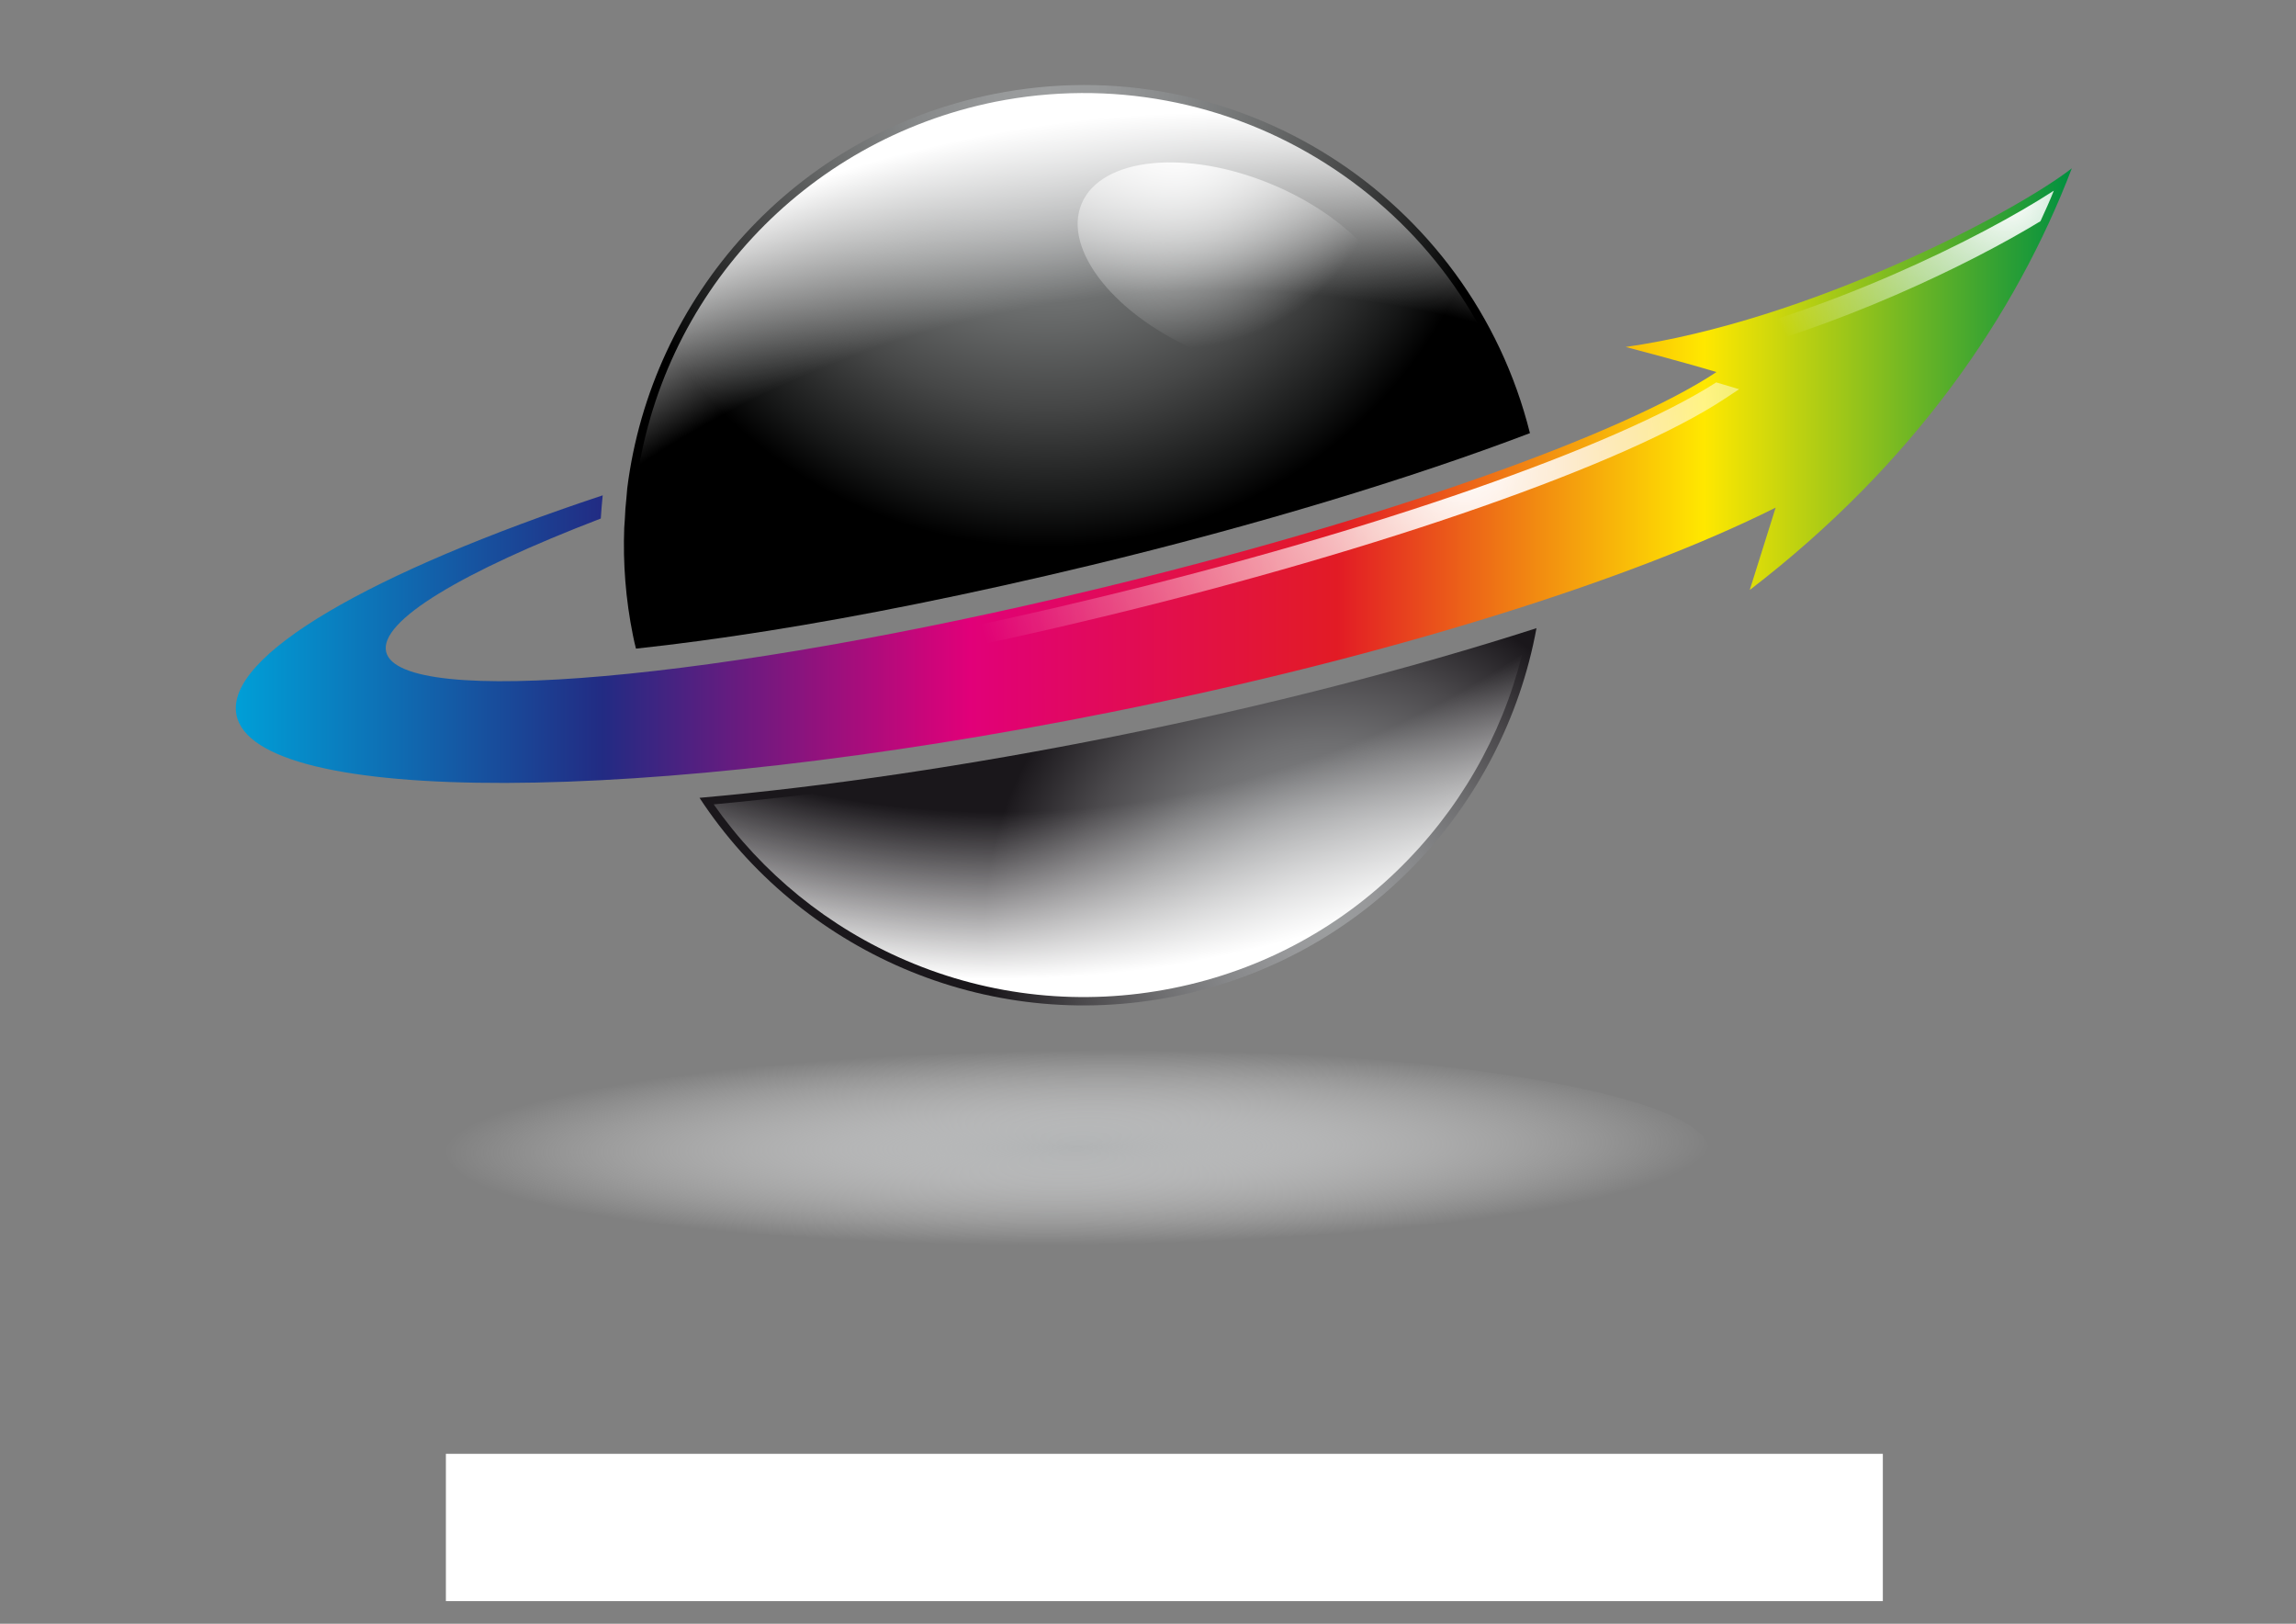 <?xml version="1.0" encoding="utf-8"?>
<!-- Generator: Adobe Illustrator 19.0.0, SVG Export Plug-In . SVG Version: 6.00 Build 0)  -->
<svg version="1.1" id="Layer_1" xmlns="http://www.w3.org/2000/svg" xmlns:xlink="http://www.w3.org/1999/xlink" x="0px" y="0px"
	 viewBox="0 0 841.9 595.3" style="enable-background:new 0 0 841.9 595.3;" xml:space="preserve">
<rect x="0" y="0" width="841.9" height="595.3" fill="#808080" stroke="none"/>
<style type="text/css">
	.st0{fill:url(#SVGID_1_);}
	.st1{fill:url(#SVGID_2_);}
	.st2{fill:url(#SVGID_3_);}
	.st3{fill:url(#SVGID_4_);}
	.st4{fill:url(#SVGID_5_);}
	.st5{fill:url(#SVGID_6_);}
	.st6{fill:url(#SVGID_7_);}
	.st7{fill:url(#SVGID_8_);}
	.st8{fill:url(#SVGID_9_);}
	.st9{fill:#6E6E6E;}
	.st10{fill:#FFFFFF;}
</style>
<g>
	<g>
		<g>
			<g>
				
					<radialGradient id="SVGID_1_" cx="424.236" cy="25.737" r="167.927" gradientTransform="matrix(0.981 -0.196 0.196 0.981 -37.594 90.422)" gradientUnits="userSpaceOnUse">
					<stop  offset="0" style="stop-color:#9C9E9F"/>
					<stop  offset="0.127" style="stop-color:#969899"/>
					<stop  offset="0.294" style="stop-color:#868889"/>
					<stop  offset="0.484" style="stop-color:#6B6D6D"/>
					<stop  offset="0.691" style="stop-color:#464747"/>
					<stop  offset="0.908" style="stop-color:#161717"/>
					<stop  offset="1" style="stop-color:#000000"/>
				</radialGradient>
				<path class="st0" d="M229.7,182.5c-0.3,2.6-0.5,5.4-0.6,8.1l-0.2,2.8c-0.5,13,0.5,26.3,3.2,39.6c0.3,1.6,0.7,3.2,1.1,4.8
					c29.8-3.2,64.9-8.7,102.9-16.4c20.9-4.2,42.4-9,64-14.2c60.2-14.5,117-31.7,160.9-48.4C539.3,72,453,16.7,364.3,34.5
					c-73,14.6-125.5,74.4-134.3,144.5L229.7,182.5z"/>
				
					<radialGradient id="SVGID_2_" cx="396.365" cy="485.252" r="447.478" gradientTransform="matrix(0.981 -0.196 0.196 0.981 -37.594 90.422)" gradientUnits="userSpaceOnUse">
					<stop  offset="0.854" style="stop-color:#FFFFFF;stop-opacity:0"/>
					<stop  offset="0.979" style="stop-color:#FFFFFF;stop-opacity:0.854"/>
					<stop  offset="1" style="stop-color:#FFFFFF"/>
				</radialGradient>
				<path class="st1" d="M335.5,218.6c-37,7.4-70.6,12.8-100,16c-0.2-0.8-0.3-1.5-0.5-2.2c-2.6-12.8-3.6-25.9-3.1-38.9l0.2-2.7
					c0.1-2.7,0.4-5.4,0.6-8l0.4-3.6c8.8-70.8,61.8-127.8,131.9-141.9C406.9,29,450,37,486.2,60c35.3,22.4,60.6,56.8,71.3,97.1
					c-43.4,16.4-99.4,33.2-158.1,47.4C377.9,209.6,356.4,214.4,335.5,218.6L335.5,218.6z"/>
				
					<radialGradient id="SVGID_3_" cx="464.998" cy="345.546" r="125.032" gradientTransform="matrix(0.981 -0.196 0.196 0.981 -37.594 90.422)" gradientUnits="userSpaceOnUse">
					<stop  offset="0" style="stop-color:#9C9E9F"/>
					<stop  offset="0.143" style="stop-color:#97989A"/>
					<stop  offset="0.326" style="stop-color:#87888A"/>
					<stop  offset="0.53" style="stop-color:#6E6E70"/>
					<stop  offset="0.751" style="stop-color:#4B494C"/>
					<stop  offset="0.983" style="stop-color:#1E1B1F"/>
					<stop  offset="1" style="stop-color:#1A171B"/>
				</radialGradient>
				<path class="st2" d="M408.5,270c-53.5,10.7-105.5,18.4-152,22.5c36.6,55.8,104.7,86.7,174.1,72.8c69.7-14,120.7-69.1,132.8-135
					C517.4,245.1,464.4,258.8,408.5,270z"/>
				
					<radialGradient id="SVGID_4_" cx="423.193" cy="-54.759" r="404.97" gradientTransform="matrix(0.981 -0.196 0.196 0.981 -37.594 90.422)" gradientUnits="userSpaceOnUse">
					<stop  offset="0.849" style="stop-color:#FFFFFF;stop-opacity:0"/>
					<stop  offset="0.979" style="stop-color:#FFFFFF;stop-opacity:0.859"/>
					<stop  offset="1" style="stop-color:#FFFFFF"/>
				</radialGradient>
				<path class="st3" d="M430,362.3c-33,6.6-66.8,3.1-97.6-10.1c-28.6-12.2-52.9-32-70.7-57.3c45.5-4.2,96.3-11.8,147.3-22.1
					c53.4-10.7,105.3-23.9,150.4-38.3c-6.5,30.3-21.3,58.1-43,80.6C493,339.4,463.1,355.7,430,362.3z"/>
			</g>
			
				<radialGradient id="SVGID_5_" cx="467.605" cy="53.431" r="76.588" gradientTransform="matrix(0.981 -0.196 0.196 0.981 -37.594 90.422)" gradientUnits="userSpaceOnUse">
				<stop  offset="0" style="stop-color:#FFFFFF"/>
				<stop  offset="1" style="stop-color:#FFFFFF;stop-opacity:0"/>
			</radialGradient>
			<path class="st4" d="M466.4,67.6c31.4,13.1,51.2,37.6,44.1,54.6c-7.1,17-38.4,20.2-69.8,7.1c-31.5-13.1-51.2-37.6-44.1-54.6
				C403.7,57.7,435,54.5,466.4,67.6z"/>
			<linearGradient id="SVGID_6_" gradientUnits="userSpaceOnUse" x1="86.357" y1="174.429" x2="759.533" y2="174.429">
				<stop  offset="0" style="stop-color:#009FD7"/>
				<stop  offset="0.2" style="stop-color:#222B83"/>
				<stop  offset="0.4" style="stop-color:#E10079"/>
				<stop  offset="0.6" style="stop-color:#E21B25"/>
				<stop  offset="0.8" style="stop-color:#FFE800"/>
				<stop  offset="1" style="stop-color:#009040"/>
			</linearGradient>
			<path class="st5" d="M596.1,127.2c0,0,20.3,5.3,33.3,9.2c-34.4,22.8-122,54.2-227.1,79.5c-139,33.6-255.7,43.9-260.7,23.1
				c-2.7-11.3,27.9-29.4,78.7-48.9c0.2-2.9,0.4-5.7,0.7-8.5c-84.7,28.1-138.6,58.8-134.3,80.5c6.7,33.6,150,33.2,320.1-0.9
				c102.5-20.5,191.4-48.6,244.3-75.1l-9.5,30.2c60.2-46.2,97.7-101.1,118.1-154.6C738.6,78.1,663.1,117.7,596.1,127.2z"/>
			<g>
				
					<radialGradient id="SVGID_7_" cx="762.333" cy="133.893" r="96.212" gradientTransform="matrix(0.981 -0.196 0.196 0.981 -37.594 90.422)" gradientUnits="userSpaceOnUse">
					<stop  offset="0" style="stop-color:#FFFFFF"/>
					<stop  offset="1" style="stop-color:#FFFFFF;stop-opacity:0"/>
				</radialGradient>
				<path class="st6" d="M748.2,81.1c1.7-3.7,3.4-7.4,4.9-11.2c-26.1,17-84.6,46.2-141.7,57.7c-0.4,0.1-0.9,0.2-1.3,0.3
					c4.7,1.3,10.1,2.8,15,4.2C673.8,120.3,721.9,97.1,748.2,81.1z"/>
				
					<radialGradient id="SVGID_8_" cx="548.082" cy="190.86" r="187.389" gradientTransform="matrix(0.981 -0.196 0.196 0.981 -37.594 90.422)" gradientUnits="userSpaceOnUse">
					<stop  offset="0" style="stop-color:#FFFFFF"/>
					<stop  offset="1" style="stop-color:#FFFFFF;stop-opacity:0"/>
				</radialGradient>
				<path class="st7" d="M140,243.1c-0.3,1.3-0.2,2.6,0.1,3.9c0.9,3.8,3.7,15.4,61.9,12.6c35.5-1.7,84.5-8.5,137.9-19.2
					c21-4.2,42.7-9,64.5-14.3c102.7-24.8,192.2-56.2,228-79.9l5.3-3.5l-6-1.8c-0.8-0.2-1.6-0.5-2.4-0.7
					c-36.9,23.6-125.2,54.4-226.3,78.8c-21.8,5.3-43.5,10.1-64.5,14.3C285,243.8,236,250.6,200.5,252.3
					C154.8,254.5,143.3,247.9,140,243.1z"/>
			</g>
		</g>
		
			<radialGradient id="SVGID_9_" cx="396.843" cy="427.557" r="191.266" gradientTransform="matrix(-1.218 1.145387e-002 -1.338520e-003 -0.187 878.946 496.087)" gradientUnits="userSpaceOnUse">
			<stop  offset="0" style="stop-color:#B1B3B4"/>
			<stop  offset="0.37" style="stop-color:#D3D4D5;stop-opacity:0.63"/>
			<stop  offset="0.775" style="stop-color:#F3F3F3;stop-opacity:0.225"/>
			<stop  offset="1" style="stop-color:#FFFFFF;stop-opacity:0"/>
		</radialGradient>
		<ellipse class="st8" cx="395.2" cy="422" rx="231.6" ry="38"/>
	</g>
	<g>
		<g>
			<path class="st9" d="M298.4,567.2c0.3,0.5,0.7,0.7,1.3,0.7c0.6,0,1.8-0.4,3.6-1.3c0-0.4,0-1.5,0.1-3.4c-1.6-0.1-3,0.1-4,0.6"/>
			<path class="st9" d="M336.2,568.5l0-0.5c0.7-0.1,1.2-0.2,1.5-0.4c0.3-0.1,0.5-0.3,0.6-0.5c0.1-0.2,0.2-0.4,0.2-0.7
				c0.1-0.7,0.2-1.5,0.2-2.4c0-1,0.1-2,0.1-2.9c0-1.4,0-2.3-0.1-2.8c-0.1-0.5-0.3-0.8-0.6-1c-0.3-0.1-0.9-0.2-1.7-0.3
				c0-0.2,0-0.3,0-0.4c0.5-0.1,1.3-0.4,2.2-0.8c0.9-0.4,1.4-0.6,1.4-0.7c0.5-0.2,0.8-0.4,0.8-0.4c0.2,0,0.3,0.2,0.4,0.5
				c0.1,0.3,0.1,0.9,0.1,1.7c1.4-0.8,2.5-1.3,3.4-1.6c0.9-0.3,1.7-0.5,2.5-0.5c1.2,0,2.1,0.3,2.7,0.8c0.6,0.5,0.9,1.1,1,1.9
				c0.1,0.7,0.2,1.7,0.2,2.9v4.3c0,1.7,0.1,2.6,0.2,2.8c0.1,0.1,0.4,0.2,1,0.3c0.6,0.1,0.9,0.2,1,0.2l0,0.6c-0.9-0.1-2-0.2-3.3-0.2
				c-1,0-2.3,0.1-3.8,0.2v-0.5c1.1-0.2,1.8-0.6,2.1-1c0.2-0.4,0.3-1.2,0.4-2.5c0.1-1.3,0.1-2.3,0.1-3c0-1.1,0-1.9-0.1-2.6
				c-0.1-0.7-0.4-1.3-0.8-1.8c-0.4-0.5-1.1-0.7-2-0.7c-0.4,0-1,0.1-1.8,0.2c-0.8,0.2-1.8,0.5-2.9,1.1l-0.1,4.8c0,2.1,0,3.4,0.1,4.1
				c0,0.3,0.1,0.5,0.2,0.7c0.1,0.1,0.3,0.3,0.6,0.4c0.3,0.1,0.9,0.2,1.6,0.3l0,0.6c-0.3,0-0.7-0.1-1.2-0.1c-0.5,0-1.2-0.1-2-0.1
				H336.2z"/>
			<path class="st9" d="M379.7,556.1v-0.6c0.6,0.1,1.5,0.1,2.6,0.1c1.3,0,2.6-0.1,3.8-0.2l-0.1,0.7c-0.5,0.1-0.9,0.2-1.1,0.3
				c-0.2,0.1-0.3,0.4-0.3,0.7c0,0.6,0.3,1.8,0.8,3.8c0.5,1.9,1.2,3.9,1.9,5.8l1.2-2.1c0.5-0.9,1.2-2.1,1.9-3.8
				c0.7-1.6,1.1-2.7,1.1-3.3c0-0.9-0.9-1.4-2.6-1.6l0.3-0.6c1.5,0.1,2.8,0.2,3.9,0.2c0.8,0,1.4,0,1.9-0.1l0,0.6
				c-0.3,0-0.6,0.2-0.9,0.4c-0.3,0.2-0.5,0.5-0.7,0.8c-0.2,0.4-0.5,0.8-0.8,1.4l-2,4.1c0,0.1-0.5,1-1.4,2.7c-1.3,2.5-2.3,4.6-3,6.1
				c-0.7,1.5-1.2,2.8-1.5,3.7c-0.3,1-0.7,2.3-1.1,3.9h-4v-0.6c0.8-0.2,1.5-0.5,2-0.8c0.5-0.4,0.9-0.9,1.4-1.6c0.4-0.7,0.9-1.7,1.5-3
				l1.5-3.2c-0.7-2.6-1.4-4.9-2-6.9c-0.6-2-1.2-3.6-1.7-4.8c-0.2-0.6-0.5-1.1-0.8-1.4c-0.3-0.3-0.5-0.5-0.7-0.6
				C380.5,556.3,380.2,556.2,379.7,556.1z"/>
			<path class="st9" d="M459.1,564.7l0.7,0c0,0.2,0.2,0.6,0.6,1.1c0.4,0.5,1,1,1.6,1.4c0.7,0.4,1.4,0.6,2.3,0.6
				c0.6,0,1.2-0.1,1.8-0.4c0.6-0.2,0.9-0.8,0.9-1.6c0-0.9-0.3-1.5-0.9-2.1c-0.6-0.5-1.3-1-2.1-1.3l-1.4-0.6c-0.8-0.4-1.5-0.9-2-1.3
				c-0.5-0.4-0.7-1-0.7-1.8c0-0.6,0.2-1.1,0.6-1.8c0.4-0.6,1-1.1,1.8-1.5c0.8-0.4,1.7-0.6,2.7-0.6c0.6,0,1.6,0.1,3,0.3l0.6,3.1h-0.7
				c-0.1-0.4-0.4-0.8-0.8-1.2c-0.4-0.4-0.9-0.7-1.4-1c-0.5-0.3-1-0.4-1.4-0.4c-0.7,0-1.2,0.2-1.6,0.6c-0.4,0.4-0.6,0.9-0.6,1.5
				c0,0.5,0.2,0.9,0.4,1.2c0.3,0.3,0.9,0.7,1.7,1.1l1.1,0.5c1,0.5,1.9,1,2.7,1.6c0.7,0.6,1.1,1.5,1.1,2.7c0,0.4-0.1,0.9-0.3,1.4
				c-0.2,0.5-0.5,0.8-0.8,1c-1,0.6-1.9,1.1-2.6,1.2c-0.7,0.2-1.4,0.3-2.1,0.3c-0.3,0-0.6,0-1.1-0.1c-0.5-0.1-0.8-0.1-1-0.1
				c-0.2,0-0.5-0.1-1-0.3c-0.5-0.1-0.8-0.2-0.9-0.3c0.1-0.5,0.1-0.8,0.1-1c0-0.3,0-0.7-0.2-1.2C459.3,565.3,459.2,564.9,459.1,564.7
				z"/>
			<path class="st9" d="M497.9,568.8v-0.6c0.9-0.2,1.6-0.4,2-0.8c0.4-0.4,0.6-1,0.7-1.8c0.1-0.4,0.1-1.4,0.2-2.8
				c0.1-1.5,0.1-3.2,0.2-5.1c0.1-1.9,0.1-3.6,0.1-5.2c0-3.2-0.2-5-0.5-5.5c-0.2-0.3-0.6-0.5-1.3-0.5c-0.2,0-0.3,0-0.4,0
				c-0.1,0-0.2,0-0.2,0c-0.1,0-0.2,0-0.2,0v-0.6c2.4-1,4.1-1.8,5.1-2.5h0.6c-0.4,1.4-0.6,4-0.7,7.8l-0.1,8.7c0,4.1,0.1,6.4,0.3,7
				c0.1,0.3,0.5,0.6,1.1,0.7c0.6,0.2,1.2,0.3,1.7,0.3v0.7c-2.4-0.2-4.1-0.3-5-0.3C500.2,568.7,499.1,568.7,497.9,568.8z"/>
			<path class="st9" d="M534.9,562c0-1.1,0.2-2,0.6-2.9c0.4-0.9,1-1.6,1.7-2.2c0.7-0.6,1.5-1.1,2.5-1.5c1-0.3,2-0.5,3.1-0.5
				c1,0,1.9,0.2,2.8,0.5c0.9,0.3,1.7,0.8,2.3,1.4c0.7,0.6,1.2,1.4,1.6,2.2c0.4,0.8,0.6,1.7,0.6,2.7c0,1.3-0.3,2.4-0.9,3.5
				c-0.6,1.1-1.5,2-2.6,2.7c-1.1,0.7-2.4,1-3.9,1c-1.1,0-2.3-0.2-3.4-0.7c-1.2-0.5-2.2-1.2-3-2.3C535.3,564.9,534.9,563.6,534.9,562
				z"/>
			<path class="st9" d="M584.8,566.4c-0.7-0.2-1.4-0.4-2.2-0.8c-0.7-0.3-1.4-0.9-2-1.6c-0.6-0.8-0.9-1.8-0.9-3.1
				c0-1.2,0.3-2.2,1-3.2c0.6-1,1.5-1.7,2.5-2.3c1-0.6,2.1-0.8,3.2-0.8c0.7,0,1.3,0.1,1.9,0.3c0.6,0.2,1.1,0.4,1.6,0.8
				c0.9-0.2,1.9-0.3,2.8-0.3c0.7,0,1.1,0,1.4,0.1c0,0.7-0.2,1.3-0.5,2c-0.8-0.3-1.7-0.5-2.7-0.5c0.2,0.2,0.3,0.5,0.5,0.9
				c0.2,0.4,0.3,0.8,0.4,1.2c0.1,0.4,0.2,0.8,0.2,1.2c0,1.1-0.3,2.1-0.8,2.8c-0.5,0.8-1.1,1.4-1.9,1.9c-0.8,0.5-1.7,1-2.9,1.5
				c-2.2,0.9-3.3,1.6-3.3,2.1c0,0.7,0.9,1.1,2.8,1.1c1.5,0,2.7,0,3.6,0.1c0.9,0.1,1.6,0.2,2.3,0.4c0.7,0.2,1.2,0.6,1.5,1
				c0.4,0.5,0.5,1.2,0.5,2c0,1.2-0.5,2.2-1.4,3.1c-0.9,0.9-2.1,1.6-3.6,2.1c-1.5,0.5-2.9,0.7-4.4,0.7c-1.9,0-3.2-0.4-4-1.2
				c-0.7-0.8-1.1-1.7-1.1-2.6c0-1,0.3-1.8,1-2.5c0.6-0.6,1.5-1.2,2.4-1.8c-1.3-0.7-2-1.6-1.9-2.8c0.6-0.4,1.6-0.9,2.9-1.4
				L584.8,566.4z M586,571.8c-1.1,0-1.9-0.1-2.4-0.2c-0.8,0.2-1.5,0.6-2.1,1.2c-0.6,0.5-0.9,1.1-0.9,1.8c0,0.8,0.5,1.5,1.4,2.2
				c1,0.6,2.2,1,3.7,1c0.9,0,1.8-0.1,2.8-0.4c1-0.3,1.9-0.7,2.6-1.2c0.7-0.5,1.1-1.2,1.1-2c0-0.5-0.2-1.1-0.6-1.5
				c-0.4-0.5-1-0.7-1.8-0.8"/>
			<path class="st9" d="M625.4,558l-2.3,1c-0.1-0.4-0.1-0.7-0.1-0.9c0-0.6,0.4-1.2,1.2-1.7c0.8-0.5,1.7-1,2.6-1.3
				c1-0.3,1.7-0.5,2-0.5c0.3,0,0.8,0.2,1.3,0.4c0.5,0.3,0.9,0.6,1.2,0.9c0.3,0.2,0.5,0.5,0.6,0.7c0.1,0.2,0.3,0.6,0.4,1.1
				c0.1,0.5,0.2,1.2,0.2,1.9c0,0.2,0,1-0.1,2.4l-0.1,1.4c-0.1,0.7-0.1,1.2-0.1,1.6c0,0.5,0.1,1,0.2,1.6c0.1,0.6,0.4,0.9,0.8,0.9
				c0.5,0,1.1-0.2,2-0.5v0.7l-2.8,1.1c-0.6,0.2-0.9,0.3-0.9,0.3c-0.3,0-0.6-0.2-0.9-0.5c-0.3-0.4-0.5-0.8-0.7-1.3
				c-2.3,1.2-4.1,1.9-5.3,1.9c-0.8,0-1.3-0.2-1.7-0.6c-0.4-0.4-0.6-1.1-0.6-1.9c0-0.8,0.1-1.4,0.3-1.8c0.2-0.4,0.5-0.7,1-0.9
				c0.9-0.5,1.9-0.8,3-1c1.1-0.2,2.2-0.4,3.3-0.6l0.1-2.2v-0.6c0-1-0.3-1.8-0.9-2.4c-0.6-0.6-1.3-0.9-2.1-0.9
				c-0.4,0-0.8,0.1-1.2,0.3c-0.4,0.2-0.6,0.5-0.6,0.9C625.2,557.5,625.2,557.7,625.4,558z M629.8,566.7c0-0.4,0-1.5,0.1-3.4
				c-1.6-0.1-3,0.1-4,0.6c-1,0.5-1.5,1.1-1.5,1.9c0,0.5,0.2,1.1,0.5,1.5c0.3,0.5,0.7,0.7,1.3,0.7C626.8,568,628,567.5,629.8,566.7z"
				/>
		</g>
	</g>
</g>
<rect x="163.5" y="533" class="st10" width="526.9" height="54"/>
<rect x="1482.4" y="744.4" class="st10" width="12" height="1.5"/>
</svg>
